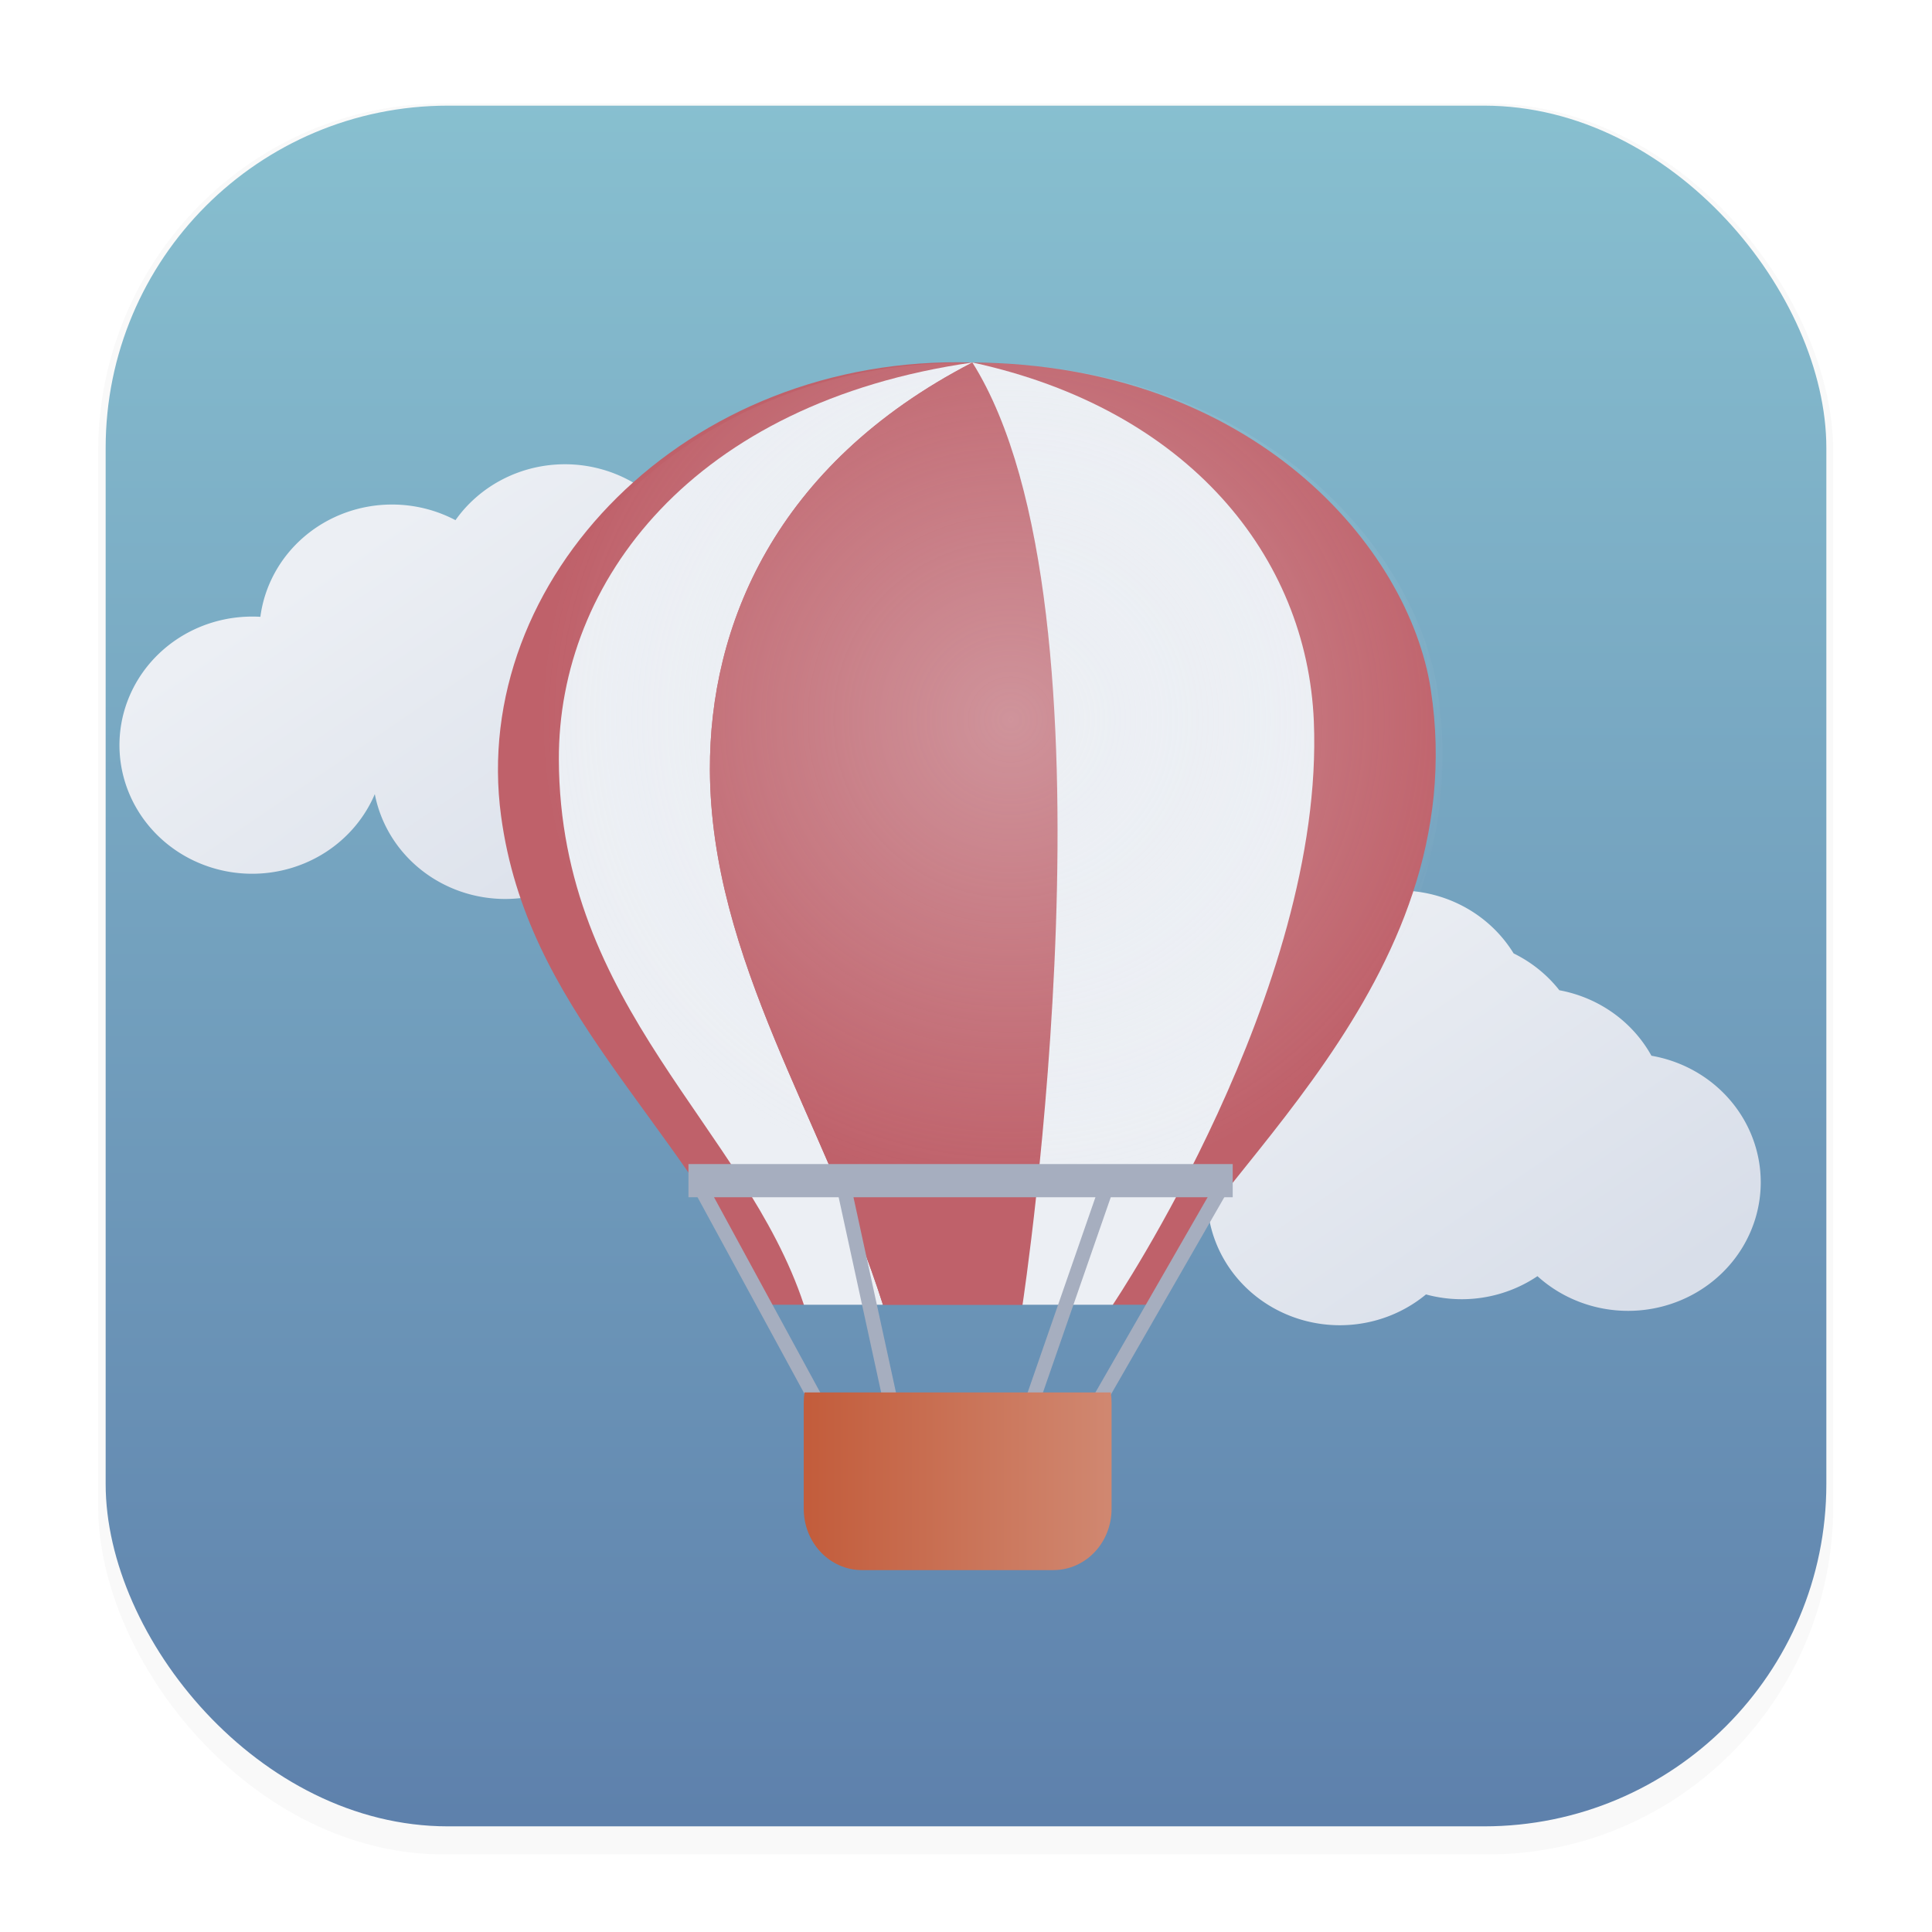 <svg width="64" height="64" version="1.1" viewBox="0 0 16.933 16.933" xmlns="http://www.w3.org/2000/svg" xmlns:xlink="http://www.w3.org/1999/xlink">
 <defs>
  <linearGradient id="linearGradient7258">
   <stop stop-color="#eceff4" offset="0"/>
   <stop stop-color="#d8dee9" offset="1"/>
  </linearGradient>
  <filter id="filter1178" x="-.048" y="-.048" width="1.096" height="1.096" color-interpolation-filters="sRGB">
   <feGaussianBlur stdDeviation="0.307"/>
  </filter>
  <linearGradient id="linearGradient1340" x1="8.664" x2="8.664" y1="15.931" y2=".794" gradientUnits="userSpaceOnUse">
   <stop stop-color="#5e81ac" offset="0"/>
   <stop stop-color="#88c0d0" offset="1"/>
  </linearGradient>
  <radialGradient id="radialGradient4230" cx="109.7" cy="20.114" r="12.977" gradientTransform="matrix(1 0 0 1.005 0 -.114)" gradientUnits="userSpaceOnUse">
   <stop stop-color="#eceff4" stop-opacity=".356" offset="0"/>
   <stop stop-color="#eceff4" stop-opacity="0" offset="1"/>
  </radialGradient>
  <filter id="filter4774" x="-.008" y="-.008" width="1.016" height="1.016" color-interpolation-filters="sRGB">
   <feGaussianBlur stdDeviation="0.089"/>
  </filter>
  <linearGradient id="linearGradient6405" x1="40.367" x2="38.181" y1="9.953" y2="9.953" gradientTransform="translate(-10.59 .694)" gradientUnits="userSpaceOnUse">
   <stop stop-color="#d08770" offset="0"/>
   <stop stop-color="#c35d3c" offset="1"/>
  </linearGradient>
  <linearGradient id="linearGradient7475" x1="32.064" x2="35.762" y1="7.561" y2="11.642" gradientTransform="matrix(1 0 0 .751 -21.252 2.568)" gradientUnits="userSpaceOnUse" xlink:href="#linearGradient7258"/>
  <linearGradient id="linearGradient7479" x1="32.064" x2="35.762" y1="7.561" y2="11.642" gradientTransform="matrix(1 0 0 .751 -28.566 -1.167)" gradientUnits="userSpaceOnUse" xlink:href="#linearGradient7258"/>
 </defs>
 <g stroke-linecap="round" stroke-linejoin="round">
  <rect transform="matrix(.991 0 0 1 .073 .002)" x=".794" y=".905" width="15.346" height="15.346" rx="3.053" ry="3.053" fill="#000000" filter="url(#filter1178)" opacity=".15" stroke-width="1.249" style="mix-blend-mode:normal"/>
  <rect x=".926" y=".926" width="15.081" height="15.081" rx="3" ry="3" fill="url(#linearGradient1340)" stroke-width="1.227"/>
  <rect x=".012" y=".006" width="16.924" height="16.927" fill="none" opacity=".15" stroke-width="1.052"/>
 </g>
 <path d="m12.266 7.805a1.163 1.127 0 0 0-0.959 0.49 1.163 1.127 0 0 0-0.557-0.137 1.163 1.127 0 0 0-1.153 0.984 1.163 1.127 0 0 0-0.072-0.002 1.163 1.127 0 0 0-1.163 1.127 1.163 1.127 0 0 0 1.163 1.127 1.163 1.127 0 0 0 1.075-0.698 1.163 1.127 0 0 0 1.143 0.919 1.163 1.127 0 0 0 0.755-0.27 1.163 1.127 0 0 0 0.314 0.042 1.163 1.127 0 0 0 0.663-0.202 1.163 1.127 0 0 0 0.793 0.304 1.163 1.127 0 0 0 1.164-1.127 1.163 1.127 0 0 0-0.958-1.109 1.163 1.127 0 0 0-0.807-0.574 1.163 1.127 0 0 0-0.401-0.323 1.163 1.127 0 0 0-1-0.551z" fill="url(#linearGradient7475)" fill-rule="evenodd" stroke-width=".229"/>
 <path d="m4.951 4.069a1.163 1.127 0 0 0-0.959 0.49 1.163 1.127 0 0 0-0.557-0.137 1.163 1.127 0 0 0-1.153 0.984 1.163 1.127 0 0 0-0.072-0.002 1.163 1.127 0 0 0-1.163 1.127 1.163 1.127 0 0 0 1.163 1.127 1.163 1.127 0 0 0 1.075-0.698 1.163 1.127 0 0 0 1.143 0.919 1.163 1.127 0 0 0 0.755-0.27 1.163 1.127 0 0 0 0.314 0.042 1.163 1.127 0 0 0 0.663-0.202 1.163 1.127 0 0 0 0.793 0.304 1.163 1.127 0 0 0 1.164-1.127 1.163 1.127 0 0 0-0.958-1.109 1.163 1.127 0 0 0-0.807-0.574 1.163 1.127 0 0 0-0.401-0.323 1.163 1.127 0 0 0-1-0.551z" fill="url(#linearGradient7479)" fill-rule="evenodd" stroke-width=".229"/>
 <g transform="matrix(1.197 0 0 1.197 -25.939 -.069)">
  <path d="m28.79 2.712 1.028 6.899h0.276c0.344-0.906 2.385-2.337 2.052-4.506-0.16-1.039-1.3-2.381-3.356-2.393z" fill="#bf616a"/>
  <path d="m28.79 2.712c-2.099-0.063-3.685 1.588-3.451 3.321 0.191 1.417 1.254 2.172 1.959 3.578h0.259z" fill="#bf616a"/>
  <path d="m28.79 2.712c-2.048 0.294-3.033 1.605-3.028 2.908 0.007 1.812 1.365 2.692 1.794 3.991h0.578z" fill="#eceff4"/>
  <path d="m28.79 2.712c-1.451 0.749-1.926 1.937-1.922 2.983 0.006 1.39 0.839 2.57 1.267 3.916h1.022s0.774-5.08-0.367-6.899z" fill="#bf616a"/>
  <path d="m28.79 2.712s-2.31 3.823 0.367 6.899h0.661s1.554-2.306 1.472-4.272c-0.05-1.208-0.921-2.285-2.499-2.627z" fill="#eceff4"/>
  <path d="m28.79 2.712c-1.451 0.749-1.926 1.937-1.922 2.983 0.006 1.39 0.839 2.57 1.267 3.916h1.022s0.774-5.08-0.367-6.899z" fill="#bf616a"/>
  <path transform="scale(.265)" d="m108.44 10.244c-7.748-0.038-13.545 6.111-12.676 12.561 0.722 5.354 4.739 8.208 7.406 13.521h10.303c1.537-3.231 9.281-8.832 8.021-17.029-0.604-3.926-4.917-9-12.686-9.047-0.124-0.004-0.246-0.005-0.369-0.006z" fill="url(#radialGradient4230)" filter="url(#filter4774)"/>
  <g transform="translate(-10.578 .69)" fill="#a6aebf">
   <rect x="37.289" y="7.891" width="3.985" height=".243" fill-opacity=".998"/>
   <g stroke="#a6aebf" stroke-width=".106">
    <path d="m37.386 8.079 0.886 1.629"/>
    <path d="m38.431 8.079 0.351 1.613"/>
    <path d="m39.76 9.761 0.592-1.705"/>
    <path d="m41.192 8.063-0.996 1.733"/>
   </g>
  </g>
  <path d="m29.803 10.253c0.004 0.024 0.006 0.05 0.006 0.075v0.777c0 0.249-0.19 0.449-0.427 0.449h-1.4c-0.236 0-0.427-0.2-0.427-0.449v-0.777c0-0.026 2e-3 -0.051 0.006-0.075" fill="url(#linearGradient6405)"/>
 </g>
</svg>
